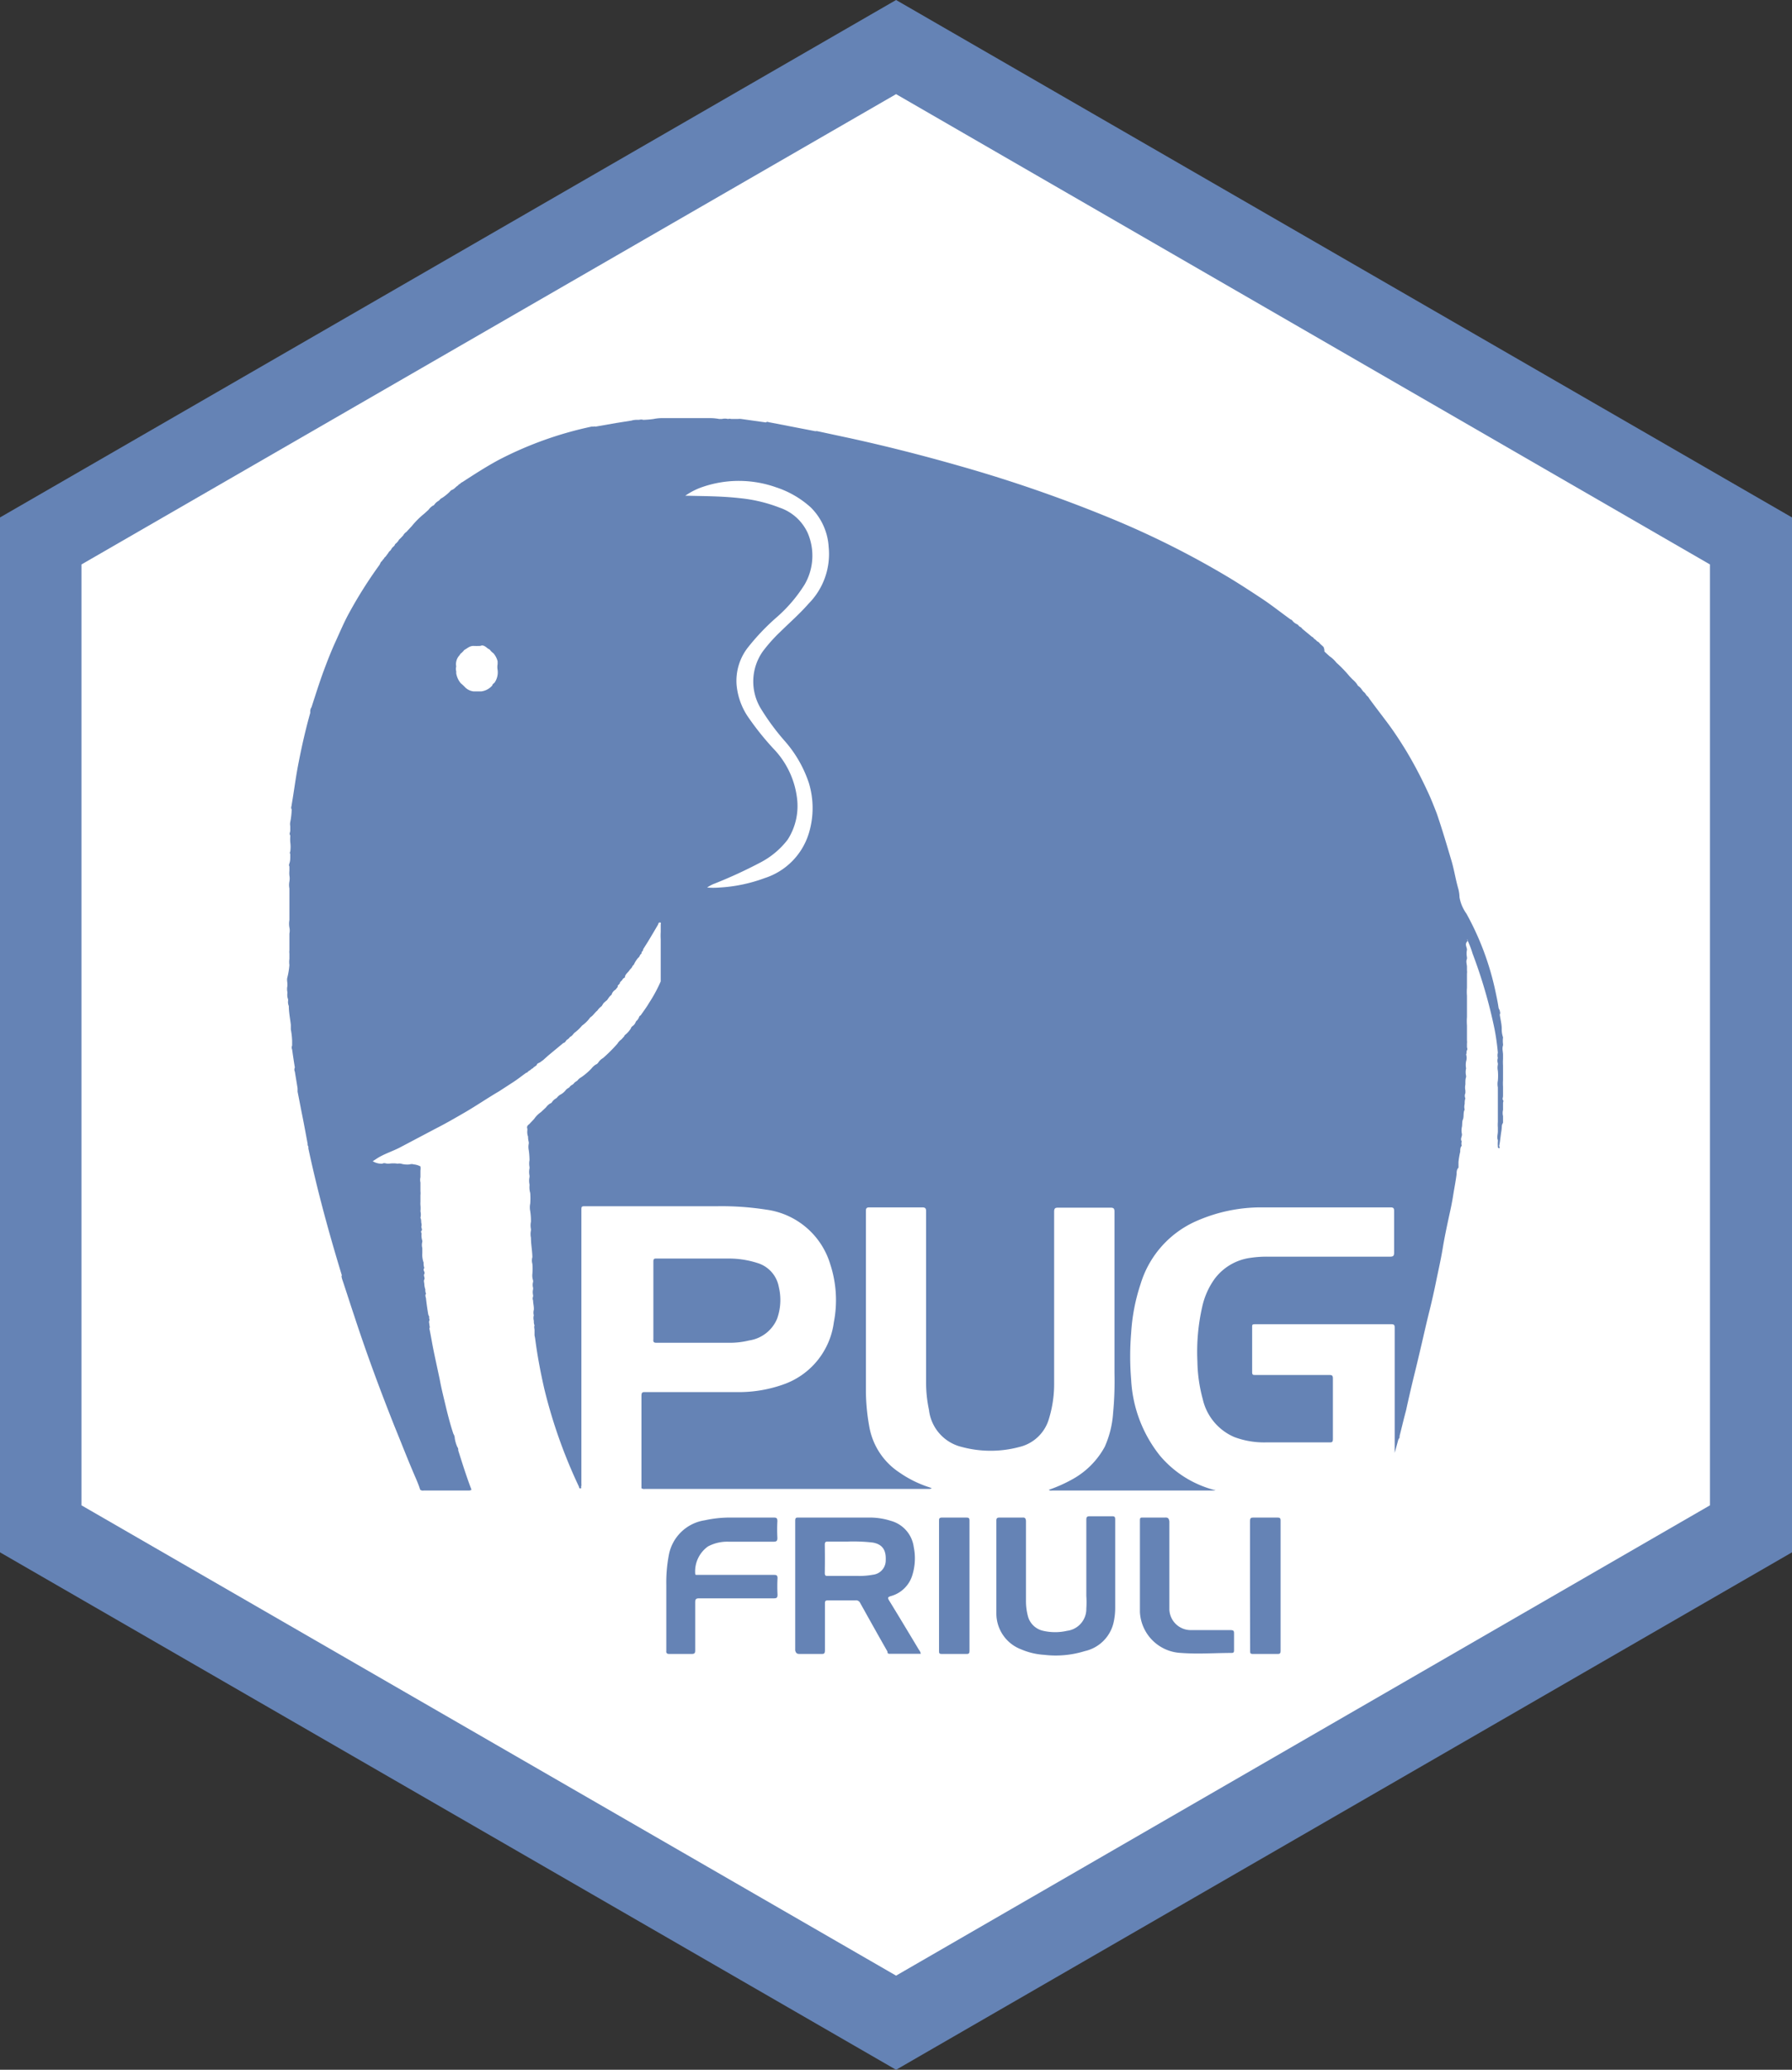 <svg xmlns="http://www.w3.org/2000/svg" viewBox="0 0 124.71 144"><rect x="0" y="0" width="124.71" height="144" fill="#333333" stroke="none"/><defs><style>.cls-1{fill:#fff;}.cls-2,.cls-3{fill:#6583b5;}.cls-3{fill-rule:evenodd;}</style></defs><title>FRIULI</title><g id="Friuli"><polygon class="cls-1" points="2.84 106.37 2.84 37.64 62.36 3.28 121.88 37.64 121.88 106.37 62.36 140.73 2.84 106.37"/><path class="cls-2" d="M62.36,0,0,36v72l62.36,36,62.35-36V36ZM119,104.73,62.36,137.45,5.67,104.73V39.27L62.36,6.55,119,39.27Z"/><path class="cls-3" d="M81.07,105.58q-.76,0-1.53,0c-.17,0-.21,0-.21.21,0,1,0,2,0,3.18,0,.92,0,2,0,3.18A3,3,0,0,0,82.2,115c1.17.09,2.34,0,3.5,0,.16,0,.18-.06.18-.19,0-.37,0-.75,0-1.12,0-.21,0-.28-.27-.28-.92,0-1.84,0-2.76,0A1.49,1.49,0,0,1,81.38,112c0-.41,0-.83,0-1.25,0-1.63,0-3.27,0-4.9C81.34,105.62,81.28,105.57,81.07,105.58Z"/><path class="cls-3" d="M65.35,114.85c0,.16,0,.22.2.22h1.72c.17,0,.2-.06.2-.22q0-4.53,0-9.06c0-.18-.06-.21-.23-.21-.55,0-1.11,0-1.67,0-.19,0-.23.06-.22.24v9Z"/><path class="cls-3" d="M46.57,115.07c.52,0,1,0,1.56,0,.22,0,.25-.07.25-.26,0-1.11,0-2.22,0-3.32,0-.25.07-.29.29-.29h5.18c.22,0,.26-.06.26-.26a10.84,10.84,0,0,1,0-1.14c0-.2-.07-.23-.25-.23H48.48c-.06,0-.09,0-.1-.09a2.14,2.14,0,0,1,.89-1.89,2.84,2.84,0,0,1,1.43-.33c1,0,2.09,0,3.13,0,.23,0,.27-.07.27-.27a11.22,11.22,0,0,1,0-1.16c0-.22-.07-.25-.27-.25-1,0-2,0-3,0a8.22,8.22,0,0,0-1.78.19,3,3,0,0,0-2.51,2.45,10.17,10.17,0,0,0-.17,2.06c0,1.52,0,3,0,4.57C46.35,115,46.41,115.07,46.57,115.07Z"/><path class="cls-3" d="M55.64,115.07c.49,0,1,0,1.48,0,.22,0,.29,0,.29-.27,0-1.07,0-2.14,0-3.21,0-.18,0-.25.24-.25.63,0,1.27,0,1.9,0a.31.31,0,0,1,.31.18c.63,1.13,1.26,2.26,1.9,3.38,0,.07,0,.17.17.16h2.15a.61.61,0,0,0-.13-.28c-.69-1.15-1.38-2.3-2.08-3.44-.09-.16-.11-.22.11-.29a2.16,2.16,0,0,0,1.52-1.49,3.94,3.94,0,0,0,.09-1.93A2.19,2.19,0,0,0,62,105.81a4.84,4.84,0,0,0-1.41-.23c-1.65,0-3.3,0-5,0-.19,0-.25,0-.25.24,0,1.41,0,2.83,0,4.25,0,1.59,0,3.17,0,4.76C55.39,115,55.45,115.07,55.64,115.07Zm1.76-7.6c0-.19.06-.22.22-.22H59a11.71,11.71,0,0,1,1.74.07c.73.13.93.59.9,1.24a1,1,0,0,1-.9,1,5,5,0,0,1-1,.08H57.62c-.16,0-.22,0-.22-.22C57.41,108.8,57.41,108.13,57.4,107.47Z"/><path class="cls-3" d="M71.16,105.58c-.53,0-1.07,0-1.6,0-.18,0-.22.06-.22.22,0,.59,0,1.18,0,1.77,0,1.56,0,3.13,0,4.69a2.67,2.67,0,0,0,1.75,2.5,4.74,4.74,0,0,0,1.57.37,6.82,6.82,0,0,0,2.84-.26,2.64,2.64,0,0,0,2-2,4.58,4.58,0,0,0,.11-1v-3h0c0-1.06,0-2.11,0-3.16,0-.18-.05-.22-.22-.22-.52,0-1,0-1.55,0-.2,0-.24.06-.24.25,0,1.76,0,3.53,0,5.29a6.41,6.41,0,0,1,0,.88,1.53,1.53,0,0,1-1.34,1.55,3.72,3.72,0,0,1-1.66,0,1.41,1.41,0,0,1-1.06-1,4.1,4.1,0,0,1-.14-1.1v-5.57C71.37,105.64,71.35,105.57,71.16,105.58Z"/><path class="cls-3" d="M87,114.85c0,.16,0,.22.2.22h1.72c.17,0,.2-.06.2-.22q0-4.53,0-9.06c0-.18-.06-.21-.23-.21-.53,0-1.07,0-1.6,0-.23,0-.3,0-.3.28,0,1.49,0,3,0,4.46Z"/><path class="cls-3" d="M45.68,93.42h5.11a5.52,5.52,0,0,0,1.34-.16,2.51,2.51,0,0,0,1.95-1.51,3.87,3.87,0,0,0,.12-2.21,2.14,2.14,0,0,0-1.49-1.67,6.48,6.48,0,0,0-2-.31h-5c-.17,0-.24,0-.24.22,0,1.81,0,3.61,0,5.41C45.45,93.36,45.5,93.42,45.68,93.42Z"/><path class="cls-3" d="M98.48,95.42c.19-.77.37-1.55.55-2.32.14-.61.28-1.22.43-1.82s.33-1.38.47-2.07.34-1.56.47-2.35.3-1.58.47-2.37c.1-.44.19-.88.26-1.33s.18-1,.24-1.48c0-.14,0-.32.13-.44,0-.11,0-.2,0-.3s0-.07,0-.1a5.54,5.54,0,0,1,.12-.71c0-.14,0-.31.11-.42a.45.45,0,0,1,0-.3c-.14-.19.06-.36,0-.56a1.24,1.24,0,0,1,0-.41c.05-.18,0-.38.08-.56s0-.48.12-.68a.74.74,0,0,1,0-.39v0c0-.14,0-.26.05-.39a.43.43,0,0,1,0-.37s0-.07,0-.09v-.09a1,1,0,0,1,0-.42v-.09c0-.15,0-.28.05-.43v-.08a1.14,1.14,0,0,1,0-.52,1.34,1.34,0,0,1,0-.49.79.79,0,0,0,0-.48c.06-.09,0-.19.06-.29s0-.15,0-.23v-.23a.93.93,0,0,0,0-.23c0-.1,0-.22,0-.32s0-.19,0-.29v-.42a4,4,0,0,1,0-.6q0-.73,0-1.47a3.46,3.46,0,0,1,0-.56v-.42c0-.09,0-.19,0-.28s0-.19,0-.28a.93.93,0,0,0,0-.23v-.24c0-.19-.09-.37,0-.56V66.6a1.32,1.32,0,0,1,0-.52c0-.19-.16-.36,0-.56s-.09-.14,0-.18a6.57,6.57,0,0,1,.39,1A34.61,34.61,0,0,1,104,71.55a16,16,0,0,1,.24,1.69.77.77,0,0,0,0,.37v0a.59.59,0,0,0,0,.37v.09a1,1,0,0,0,0,.42,4.05,4.05,0,0,1,0,.7,1.19,1.19,0,0,0,0,.46v.52c0,.14,0,.28,0,.42q0,.73,0,1.47a2.41,2.41,0,0,0,0,.38v.28c0,.2-.08.4,0,.6v.09a2.2,2.2,0,0,0,0,.36c0,.05,0,.11.09.11s0-.11,0-.16c.07-.31.09-.64.15-1s0-.43.12-.6c0-.14,0-.26,0-.39v-.08a.89.89,0,0,1,0-.43v-.08c0-.13,0-.25,0-.38s.06-.14,0-.22,0-.19,0-.29,0-.13,0-.18,0-.16,0-.24V75.6a3.62,3.62,0,0,1,0-.47q0-.52,0-1a3.46,3.46,0,0,1,0-.46v-.28c0-.22-.08-.44,0-.66v-.09a1.83,1.83,0,0,1,0-.47,1.69,1.69,0,0,1-.09-.59c0-.33-.09-.65-.14-1,.07-.1,0-.2,0-.29a.65.65,0,0,1-.08-.17c-.06-.42-.15-.83-.24-1.25a19.54,19.54,0,0,0-2-5.31,2.75,2.75,0,0,1-.48-1.14,2.5,2.5,0,0,0-.09-.61c-.19-.66-.29-1.35-.49-2-.32-1.08-.64-2.16-1-3.21-.21-.54-.42-1.08-.67-1.6a29.72,29.72,0,0,0-1.41-2.68c-.42-.69-.86-1.37-1.33-2s-.87-1.14-1.29-1.72a.55.55,0,0,0-.17-.2l-.06-.08a.58.58,0,0,0-.18-.2l-.1-.13a.84.84,0,0,0-.22-.24.28.28,0,0,1-.11-.13,1.67,1.67,0,0,0-.31-.34c-.1-.1-.2-.2-.29-.31a8.73,8.73,0,0,0-.85-.87,2,2,0,0,0-.47-.44l-.36-.33A.66.66,0,0,0,92.1,45l-.22-.2c-.06-.06-.1-.14-.2-.17l-.17-.16c-.07,0-.1-.14-.2-.16l-.69-.57a.27.27,0,0,0-.15-.13l-.08-.06a.32.32,0,0,0-.15-.13.9.9,0,0,1-.27-.2s-.07-.11-.15-.12c-.67-.48-1.32-1-2-1.45s-1.52-1-2.3-1.47a61.64,61.64,0,0,0-8.12-4.08,97.11,97.11,0,0,0-10.61-3.68c-2.52-.72-5.06-1.37-7.62-1.93L56.89,30a.42.42,0,0,0-.15,0l-3.15-.61c-.1,0-.18-.09-.29,0l-1.71-.24a1,1,0,0,0-.24,0c-.06,0-.08,0-.13,0s-.22,0-.33,0a.45.45,0,0,0-.23,0,.86.86,0,0,0-.42,0h-.19a3.43,3.43,0,0,0-.56-.06h-.24l-.66,0H46.86l-.61,0H46a3,3,0,0,0-.51.06,6.15,6.15,0,0,1-.74.06c-.12-.05-.22,0-.33,0h-.09a1.2,1.2,0,0,0-.38.05l-1.07.17-1.43.25a.28.28,0,0,0-.15,0l-.13,0A25.45,25.45,0,0,0,34.7,32c-.87.47-1.69,1-2.52,1.54a.38.38,0,0,0-.16.12s0,0,0,0a.3.3,0,0,0-.15.12c-.15.08-.24.24-.41.3a.35.35,0,0,0-.15.12,3.25,3.25,0,0,1-.54.44.47.47,0,0,0-.2.17l-.09.06a.84.84,0,0,0-.24.22.22.22,0,0,1-.13.1,1.1,1.1,0,0,0-.29.28l-.31.28a5.69,5.69,0,0,0-.85.85l-.38.41a.64.64,0,0,0-.22.24l-.16.17c-.06.07-.14.11-.17.2l-.11.13c-.06.06-.14.1-.16.2l-.08.08a.53.53,0,0,0-.16.2l-.06.08a.38.38,0,0,0-.13.15l-.2.27a.3.3,0,0,0-.12.15s0,0,0,0a.42.42,0,0,0-.12.15.05.05,0,0,1,0,0,.3.3,0,0,0-.12.15l-.06.12a30.94,30.94,0,0,0-2.1,3.32c-.35.63-.63,1.3-.95,2s-.58,1.37-.84,2.07-.57,1.67-.84,2.51a.5.5,0,0,0-.09.29s0,.07,0,.11c-.35,1.24-.63,2.5-.87,3.77-.16.87-.27,1.74-.42,2.61,0,.11-.08.21,0,.33a5.16,5.16,0,0,1-.1.88.72.72,0,0,0,0,.29l0,.31c0,.11-.09.22,0,.33v.09a2.45,2.45,0,0,0,0,.38,2.37,2.37,0,0,1,0,.65.17.17,0,0,0,0,.18v.14c0,.17,0,.34-.06.51s0,.16,0,.24v.28a1.67,1.67,0,0,0,0,.32,1.19,1.19,0,0,1,0,.42,1.29,1.29,0,0,0,0,.48v2.2a1.51,1.51,0,0,0,0,.52,1,1,0,0,1,0,.42c0,.12,0,.25,0,.37v.28c0,.08,0,.16,0,.24s0,.18,0,.27a.91.91,0,0,0,0,.23c0,.08,0,.16,0,.24v.14a1.5,1.5,0,0,0,0,.42A5.16,5.16,0,0,1,20,68c-.05.16,0,.31,0,.46v.14a1,1,0,0,0,0,.42v.09a.86.86,0,0,0,.05.42v.09a.67.67,0,0,0,.05.37c0,.44.09.87.14,1.31,0,.11,0,.22,0,.32a5.16,5.16,0,0,1,.09.79c0,.12,0,.22,0,.33a.06.06,0,0,1,0,0,.35.35,0,0,0,0,.28c.06.42.12.84.19,1.25a.33.33,0,0,0,0,.29c.06.38.13.77.19,1.16,0,.09,0,.16,0,.23.11.54.21,1.09.32,1.63s.25,1.3.38,2a.26.26,0,0,0,.05.19s0,.08,0,.13c.64,3,1.44,5.91,2.33,8.83-.05.08,0,.13,0,.2.3.89.58,1.78.88,2.67.84,2.57,1.78,5.1,2.78,7.62.41,1,.83,2.08,1.27,3.12.18.43.38.85.52,1.3a.29.29,0,0,0,.24.06h3.09c.09,0,.18,0,.24-.06-.34-.89-.63-1.81-.92-2.73,0-.09,0-.16-.06-.23a2.45,2.45,0,0,1-.18-.6.64.64,0,0,0-.1-.33c-.22-.66-.39-1.33-.55-2s-.29-1.19-.4-1.79l-.33-1.54c-.07-.33-.14-.67-.2-1s-.12-.67-.19-1c.06-.09,0-.18,0-.27s-.05-.18,0-.27-.06-.17,0-.26a.64.64,0,0,1-.08-.19q-.09-.53-.15-1.05c0-.12-.1-.25,0-.37a.63.63,0,0,1-.05-.3v0a1.36,1.36,0,0,1-.07-.35c0-.12-.06-.23,0-.35s-.08-.25,0-.38-.14-.26,0-.41a1,1,0,0,1-.05-.38,1.56,1.56,0,0,1-.09-.64c0-.1,0-.2,0-.29v-.08a.8.8,0,0,1,0-.43v-.08a1.13,1.13,0,0,1-.05-.48c0-.08-.08-.14,0-.22s-.06-.23,0-.34v-.13c-.05-.13,0-.28-.08-.42a1,1,0,0,0,0-.46,2.06,2.06,0,0,0,0-.43,1.69,1.69,0,0,1,0-.23c0-.08,0-.16,0-.23s0-.15,0-.23a1.32,1.32,0,0,0,0-.28v-.29c0-.1,0-.21,0-.31a.78.78,0,0,1,0-.37c0-.16,0-.31,0-.46a1,1,0,0,0,0-.29,1.23,1.23,0,0,0-.47-.14.45.45,0,0,0-.28,0,1.52,1.52,0,0,1-.6-.05.65.65,0,0,0-.24,0,2,2,0,0,0-.6,0h-.09c-.12,0-.24-.08-.37,0a1.18,1.18,0,0,1-.67-.17l.32-.21c.48-.3,1-.46,1.52-.72l2.52-1.33c.71-.36,1.4-.76,2.09-1.16s1.58-1,2.35-1.45l1-.65c.31-.2.59-.43.89-.64.07,0,.11-.07.15-.11a.76.76,0,0,0,.23-.17c.07,0,.1-.07.15-.11s0,0,0,0a1,1,0,0,0,.2-.15c0-.1.14-.13.22-.18s.13-.1.2-.14l.38-.34,1.05-.87c.11,0,.16-.14.24-.22a.6.6,0,0,0,.22-.2c.13-.05.2-.17.29-.27a3,3,0,0,0,.55-.52,2.37,2.37,0,0,0,.57-.57c.2-.12.31-.33.49-.47a1.26,1.26,0,0,1,.3-.31l.14-.22c.08-.06.15-.14.23-.19l.1-.14a.84.84,0,0,1,.22-.24.59.59,0,0,1,.28-.36l.15-.19,0-.09.14-.14c0-.13.14-.18.19-.28s.12-.1.17-.15c0-.23.25-.35.35-.55a.74.74,0,0,0,.16-.19h0c0-.07.12-.12.14-.21a2.11,2.11,0,0,1,.26-.4.36.36,0,0,0,.13-.17c0-.06.11-.1.12-.18s0-.06,0-.06.12-.1.11-.2l.34-.54c.24-.4.48-.8.71-1.2,0,0,0-.12.11-.12s.06.1.06.15,0,.34,0,.51a4.35,4.35,0,0,0,0,.51v.51c0,.19,0,.37,0,.56,0,.52,0,1,0,1.55,0,.1,0,.22,0,.31a10,10,0,0,1-.8,1.48c-.18.31-.4.6-.6.89-.05,0-.11.09-.12.16l-.11.17a.3.3,0,0,0-.12.15.59.59,0,0,1-.21.26s-.11.08-.11.15a1.8,1.8,0,0,1-.3.37c-.06.06-.15.1-.17.19l-.2.22a.94.94,0,0,0-.27.29,11,11,0,0,1-1,1,1,1,0,0,0-.34.32.36.36,0,0,1-.18.14,1.24,1.24,0,0,0-.29.27,4.35,4.35,0,0,1-.73.62.79.79,0,0,0-.24.21l-.08.06a.58.58,0,0,0-.2.18l-.08.06a.47.47,0,0,0-.2.17l-.08.06a.55.55,0,0,0-.2.17,1.12,1.12,0,0,1-.36.29.84.84,0,0,0-.24.22l-.09.06a.75.75,0,0,0-.24.23.22.22,0,0,1-.13.1,1.06,1.06,0,0,0-.29.27l-.35.33a1.83,1.83,0,0,0-.48.48l-.34.36c-.11.08-.19.17-.13.32v.1a1,1,0,0,0,.05.46V79a1.48,1.48,0,0,0,.05.47v.09a1.08,1.08,0,0,0,0,.47,5.34,5.34,0,0,1,.05.69,1.25,1.25,0,0,0,0,.47v.09a1.25,1.25,0,0,0,0,.51v.1a1.26,1.26,0,0,0,0,.51v.09a1.45,1.45,0,0,0,.05.51,4.6,4.6,0,0,1,0,.74,1.3,1.3,0,0,0,0,.52,4.53,4.53,0,0,1,.05.74,1.27,1.27,0,0,0,0,.51v.09a1.24,1.24,0,0,0,0,.51c0,.45.09.9.1,1.35a.84.84,0,0,0,0,.47,4,4,0,0,1,0,.69,1.07,1.07,0,0,0,.05.47v.09a.75.75,0,0,0,0,.42v.09a.86.86,0,0,0,0,.42v.09a.34.34,0,0,0,0,.28c0,.22.07.43.05.65a.71.71,0,0,0,0,.38v0a.67.67,0,0,0,0,.37,0,0,0,0,1,0,0c0,.12,0,.22.05.33v0c-.05.12,0,.22,0,.33v.09c0,.1,0,.19,0,.28a2.56,2.56,0,0,1,.05.27c.15,1.16.37,2.31.63,3.45a35.47,35.47,0,0,0,2.41,6.8s0,.14.11.12,0-.11.06-.17a.86.86,0,0,0,0-.16v-19c0-.29,0-.3.3-.3h9.2a20.16,20.16,0,0,1,3.38.24,5.4,5.4,0,0,1,4.45,3.83,8,8,0,0,1,.24,4,5.31,5.31,0,0,1-3.35,4.27,9.24,9.24,0,0,1-3.48.59c-2.09,0-4.18,0-6.27,0-.22,0-.29,0-.29.28q0,3.19,0,6.41a.34.34,0,0,0,.24.05H64.59c.09,0,.18,0,.25-.05a2.34,2.34,0,0,0-.24-.09,7.8,7.8,0,0,1-2-1,4.81,4.81,0,0,1-2.09-3.12,14.35,14.35,0,0,1-.25-2.7V84.25c0-.21.07-.25.26-.25,1.22,0,2.43,0,3.65,0,.22,0,.28.06.28.28q0,5.94,0,11.87a9,9,0,0,0,.2,1.94,3,3,0,0,0,2.29,2.58,7.72,7.72,0,0,0,4,0,2.82,2.82,0,0,0,2.07-2,8.24,8.24,0,0,0,.35-2.47c0-4,0-7.93,0-11.89,0-.25.07-.29.29-.29q1.81,0,3.63,0c.22,0,.28.06.28.28q0,5.63,0,11.25a23.82,23.82,0,0,1-.1,2.8,6.83,6.83,0,0,1-.58,2.31,5.68,5.68,0,0,1-2.2,2.23,10.27,10.27,0,0,1-1.69.76c.07.07.16.05.25.05H84.34c.09,0,.17,0,.25-.05l-.13,0a7.41,7.41,0,0,1-3.74-2.38,9.23,9.23,0,0,1-2-5.28,19.59,19.59,0,0,1,0-3.25,13.28,13.28,0,0,1,.66-3.42,7,7,0,0,1,4-4.42A11.16,11.16,0,0,1,87.77,84h9c.2,0,.25.06.25.25,0,1,0,1.93,0,2.9,0,.23-.07.28-.29.28-2.81,0-5.62,0-8.43,0a7.67,7.67,0,0,0-1.27.08A3.73,3.73,0,0,0,84.51,89a5.28,5.28,0,0,0-.85,1.94,14.12,14.12,0,0,0-.33,3.78,10.47,10.47,0,0,0,.37,2.61,3.78,3.78,0,0,0,2.2,2.65,5.88,5.88,0,0,0,2.23.37c1.46,0,2.91,0,4.37,0,.2,0,.26,0,.26-.26,0-1.39,0-2.78,0-4.18,0-.21-.06-.25-.26-.25H87.37c-.17,0-.23,0-.23-.21q0-1.56,0-3.12c0-.16,0-.2.21-.2h9.48c.2,0,.23.07.23.24,0,2.87,0,5.75,0,8.62v.09h0l.25-.91a.75.75,0,0,1,.09-.15s0-.08,0-.11c.15-.59.29-1.19.45-1.78C98.05,97.21,98.26,96.31,98.48,95.42ZM34.42,47.49c-.06.07-.15.1-.16.2a1.22,1.22,0,0,1-.75.41h-.57a1,1,0,0,1-.55-.26,3.06,3.06,0,0,0-.32-.3,1.46,1.46,0,0,1-.32-.69c0-.06,0-.1,0-.15a.62.62,0,0,1,0-.33.89.89,0,0,1,.23-.78l.06-.1a1.38,1.38,0,0,0,.27-.27c.21-.11.38-.29.65-.28s.32,0,.47,0c.16-.08.28,0,.41.09a1,1,0,0,0,.24.16,1.07,1.07,0,0,0,.26.26,1.37,1.37,0,0,1,.29.56c0,.07,0,.13,0,.19v0a1.13,1.13,0,0,0,0,.41A1.26,1.26,0,0,1,34.42,47.49ZM56.27,42c-.6.69-1.29,1.29-1.94,1.93A11.09,11.09,0,0,0,53.1,45.3a3.63,3.63,0,0,0-.15,4,16.35,16.35,0,0,0,1.65,2.24,8.44,8.44,0,0,1,1.69,2.93,6,6,0,0,1,0,3.5,4.72,4.72,0,0,1-3.07,3.12,10.8,10.8,0,0,1-3.17.66,5.7,5.7,0,0,1-.84,0,2.26,2.26,0,0,1,.53-.28A32.65,32.65,0,0,0,52.93,60a5.7,5.7,0,0,0,1.89-1.59,4.33,4.33,0,0,0,.64-2.93,6,6,0,0,0-1.65-3.41A19.6,19.6,0,0,1,52,49.79a4.73,4.73,0,0,1-.74-2.15A3.78,3.78,0,0,1,52,45.11a15.59,15.59,0,0,1,2-2.12,10.16,10.16,0,0,0,2-2.33,4,4,0,0,0,.21-3.58,3.32,3.32,0,0,0-1.95-1.76,10.49,10.49,0,0,0-2.76-.66c-1.22-.14-2.44-.14-3.66-.17-.05,0-.1,0-.15,0a4.74,4.74,0,0,1,1.23-.62A7.76,7.76,0,0,1,54,33.9a6.7,6.7,0,0,1,2.41,1.39,4.22,4.22,0,0,1,1.26,2.77A4.9,4.9,0,0,1,56.27,42Z"/></g></svg>
